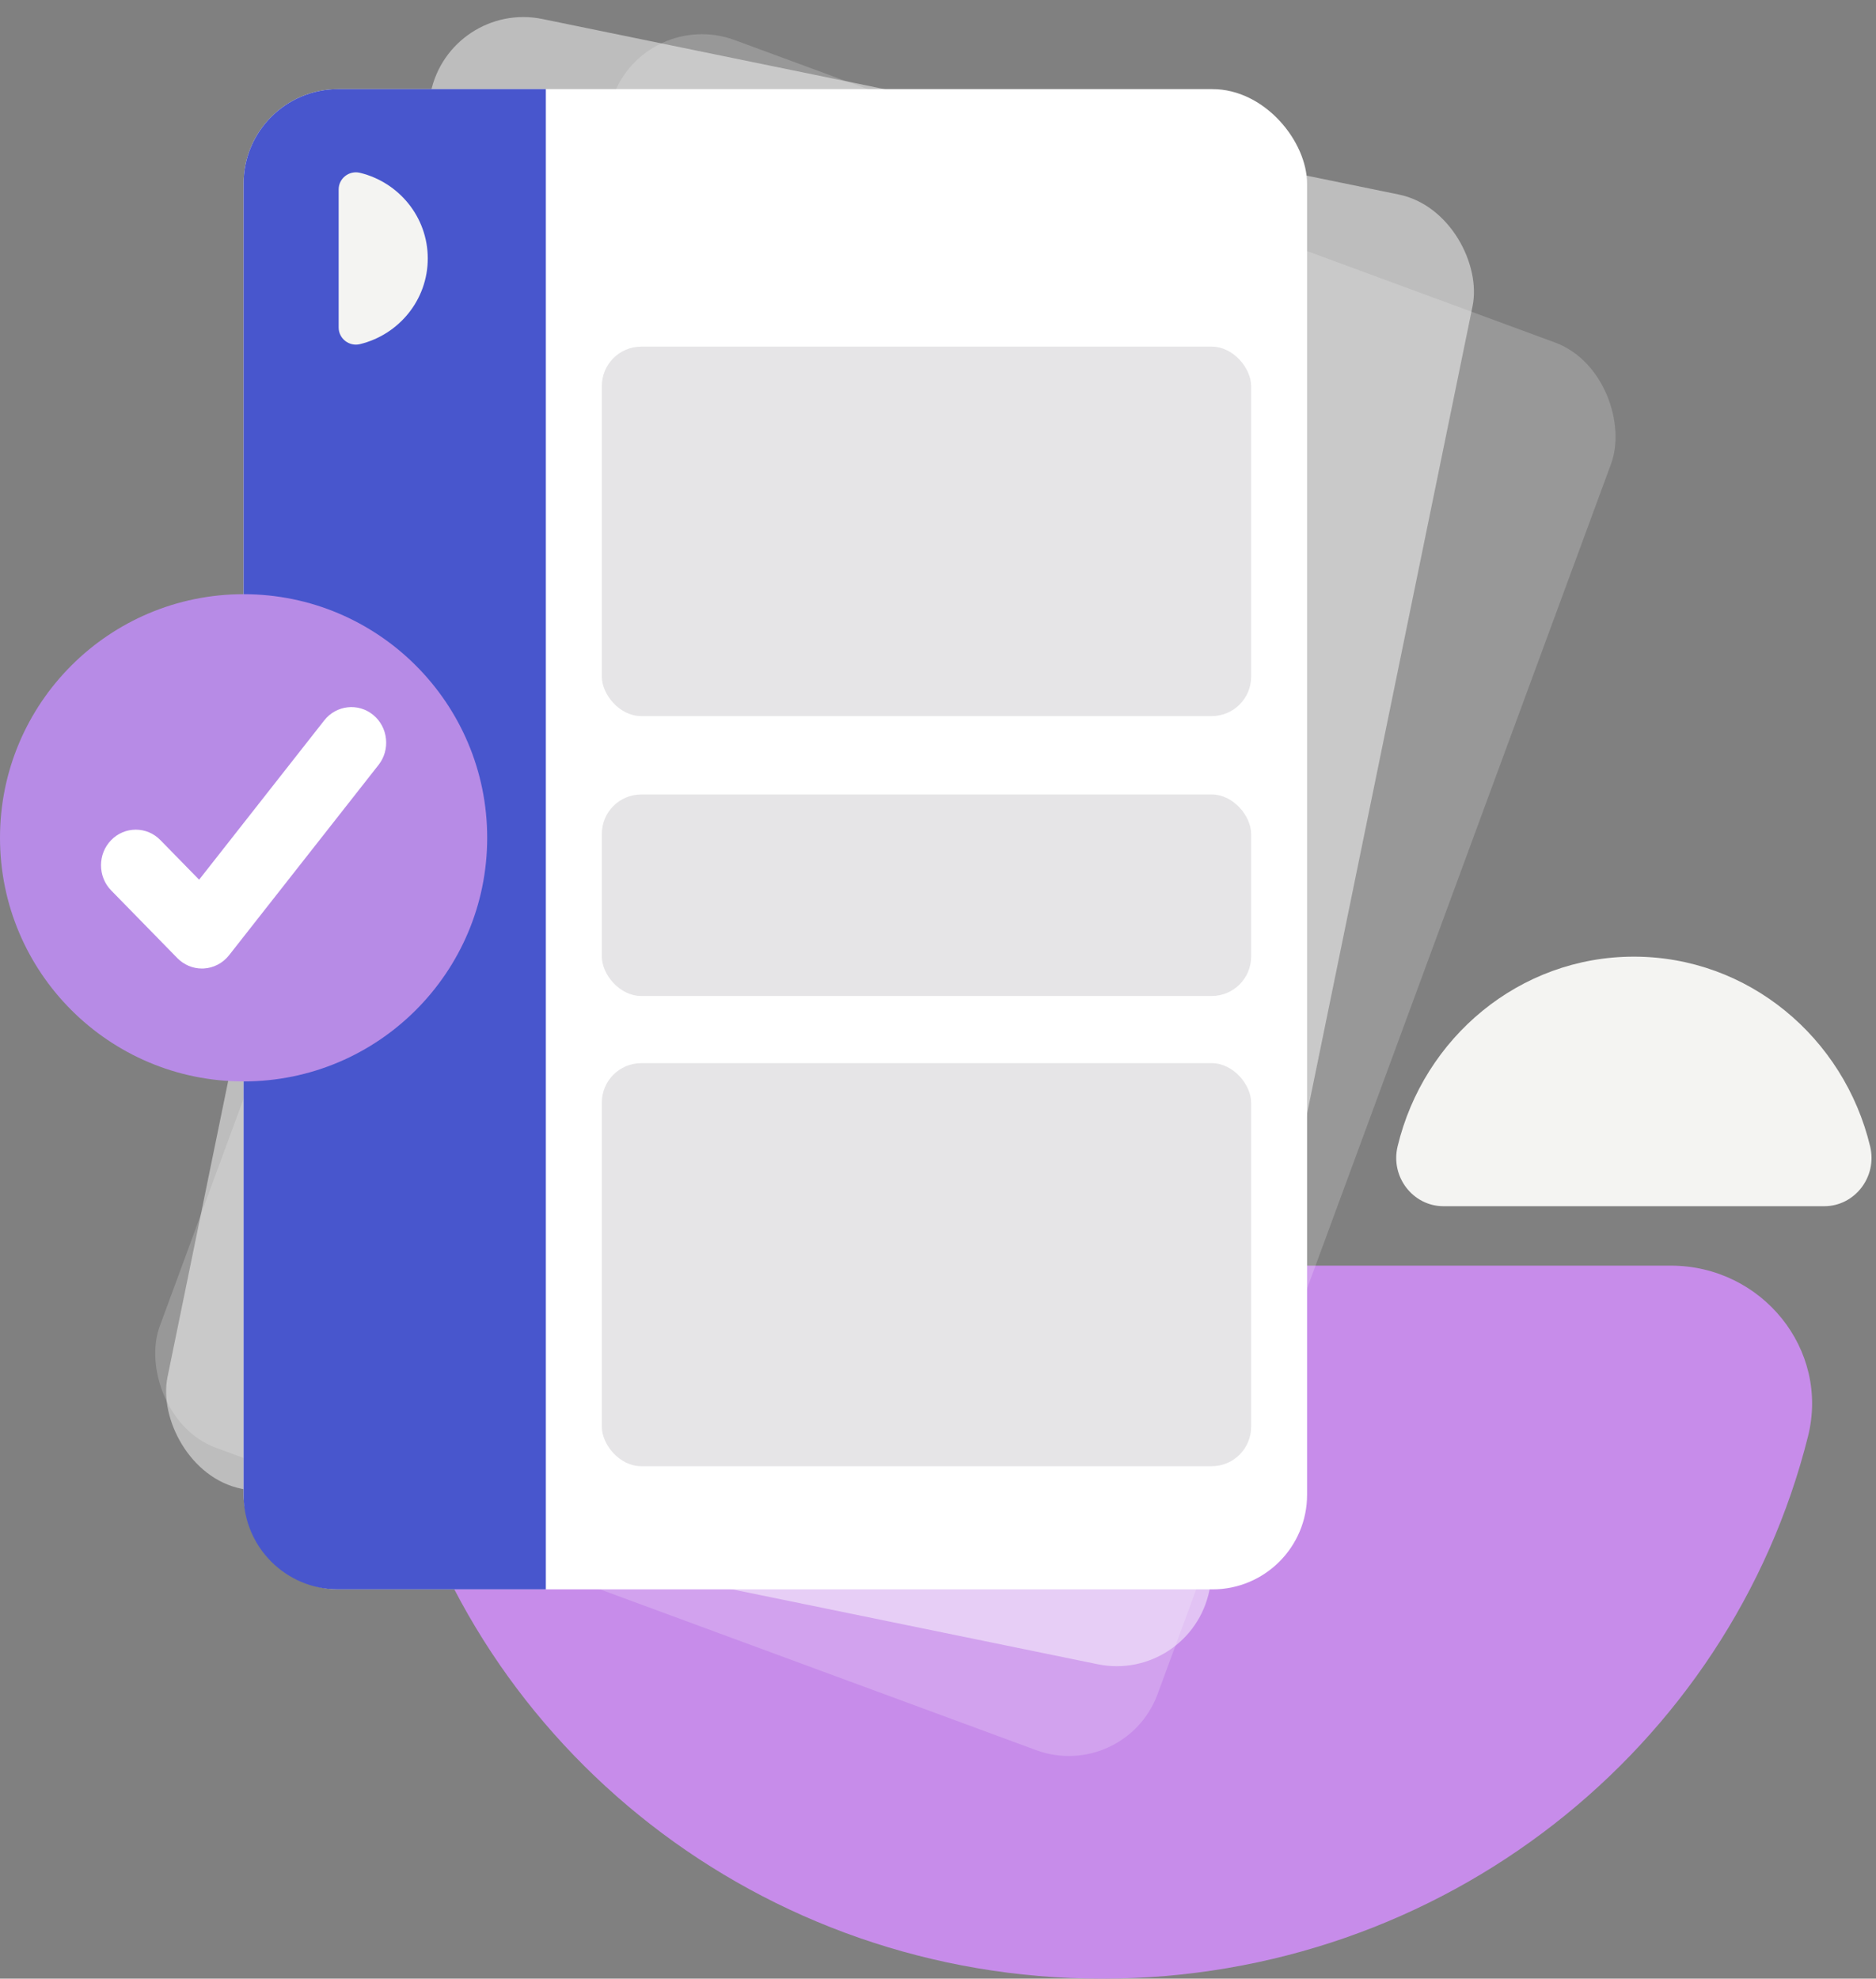<svg width="238" height="251" viewBox="0 0 238 251" fill="none" xmlns="http://www.w3.org/2000/svg">
<rect x="0" y="0" width="238" height="251" fill="#808080" stroke="none"/>
<path d="M67.683 160.55L211.959 160.55C223.535 160.55 232.138 171.181 229.374 182.206C219.479 221.704 183.138 251 139.818 251C96.504 251 60.163 221.704 50.267 182.206C47.504 171.178 56.107 160.55 67.683 160.55Z" fill="#C78CEA"/>
<rect x="30.901" y="11.306" width="134.922" height="190.311" rx="12" fill="white"/>
<rect x="57.051" width="134.922" height="190.311" rx="12" transform="rotate(11.582 57.051 0)" fill="white" fill-opacity="0.48"/>
<rect x="81.941" y="0.93" width="134.922" height="190.311" rx="12" transform="rotate(20.236 81.941 0.93)" fill="white" fill-opacity="0.19"/>
<rect x="76.352" y="43.971" width="82.373" height="46.868" rx="5" fill="#4B4553" fill-opacity="0.14"/>
<rect x="76.352" y="100.781" width="82.373" height="25.564" rx="5" fill="#4B4553" fill-opacity="0.14"/>
<rect x="76.352" y="134.866" width="82.373" height="51.128" rx="5" fill="#4B4553" fill-opacity="0.14"/>
<path d="M30.901 23.306C30.901 16.679 36.274 11.306 42.901 11.306H69.248V201.617H42.901C36.274 201.617 30.901 196.244 30.901 189.617V23.306Z" fill="#4856CD"/>
<path d="M30.904 137.183C47.972 137.183 61.808 123.347 61.808 106.279C61.808 89.212 47.972 75.375 30.904 75.375C13.836 75.375 0 89.212 0 106.279C0 123.347 13.836 137.183 30.904 137.183Z" fill="#B78BE6"/>
<path d="M48.02 97.039L29.059 121.176C28.274 122.173 27.107 122.787 25.858 122.855C25.776 122.86 25.698 122.862 25.619 122.862C24.452 122.862 23.327 122.387 22.497 121.538L14.104 112.954C12.383 111.194 12.383 108.331 14.104 106.57C14.938 105.716 16.049 105.246 17.227 105.246C18.405 105.246 19.515 105.716 20.348 106.57L25.261 111.593L41.138 91.382C42.663 89.442 45.446 89.131 47.344 90.689C48.262 91.446 48.84 92.521 48.967 93.72C49.095 94.921 48.758 96.097 48.021 97.038L48.02 97.039Z" fill="white"/>
<path d="M231.429 153.012L183.135 153.012C179.261 153.012 176.381 149.291 177.306 145.432C180.618 131.608 192.783 121.354 207.283 121.354C221.781 121.354 233.946 131.608 237.258 145.432C238.183 149.292 235.303 153.012 231.429 153.012Z" fill="#F4F4F2"/>
<path d="M42.963 41.541V24.035C42.963 22.631 44.292 21.587 45.67 21.922C50.607 23.123 54.269 27.532 54.269 32.789C54.269 38.044 50.607 42.454 45.67 43.655C44.291 43.99 42.963 42.946 42.963 41.541Z" fill="#F4F4F2"/>
</svg>
